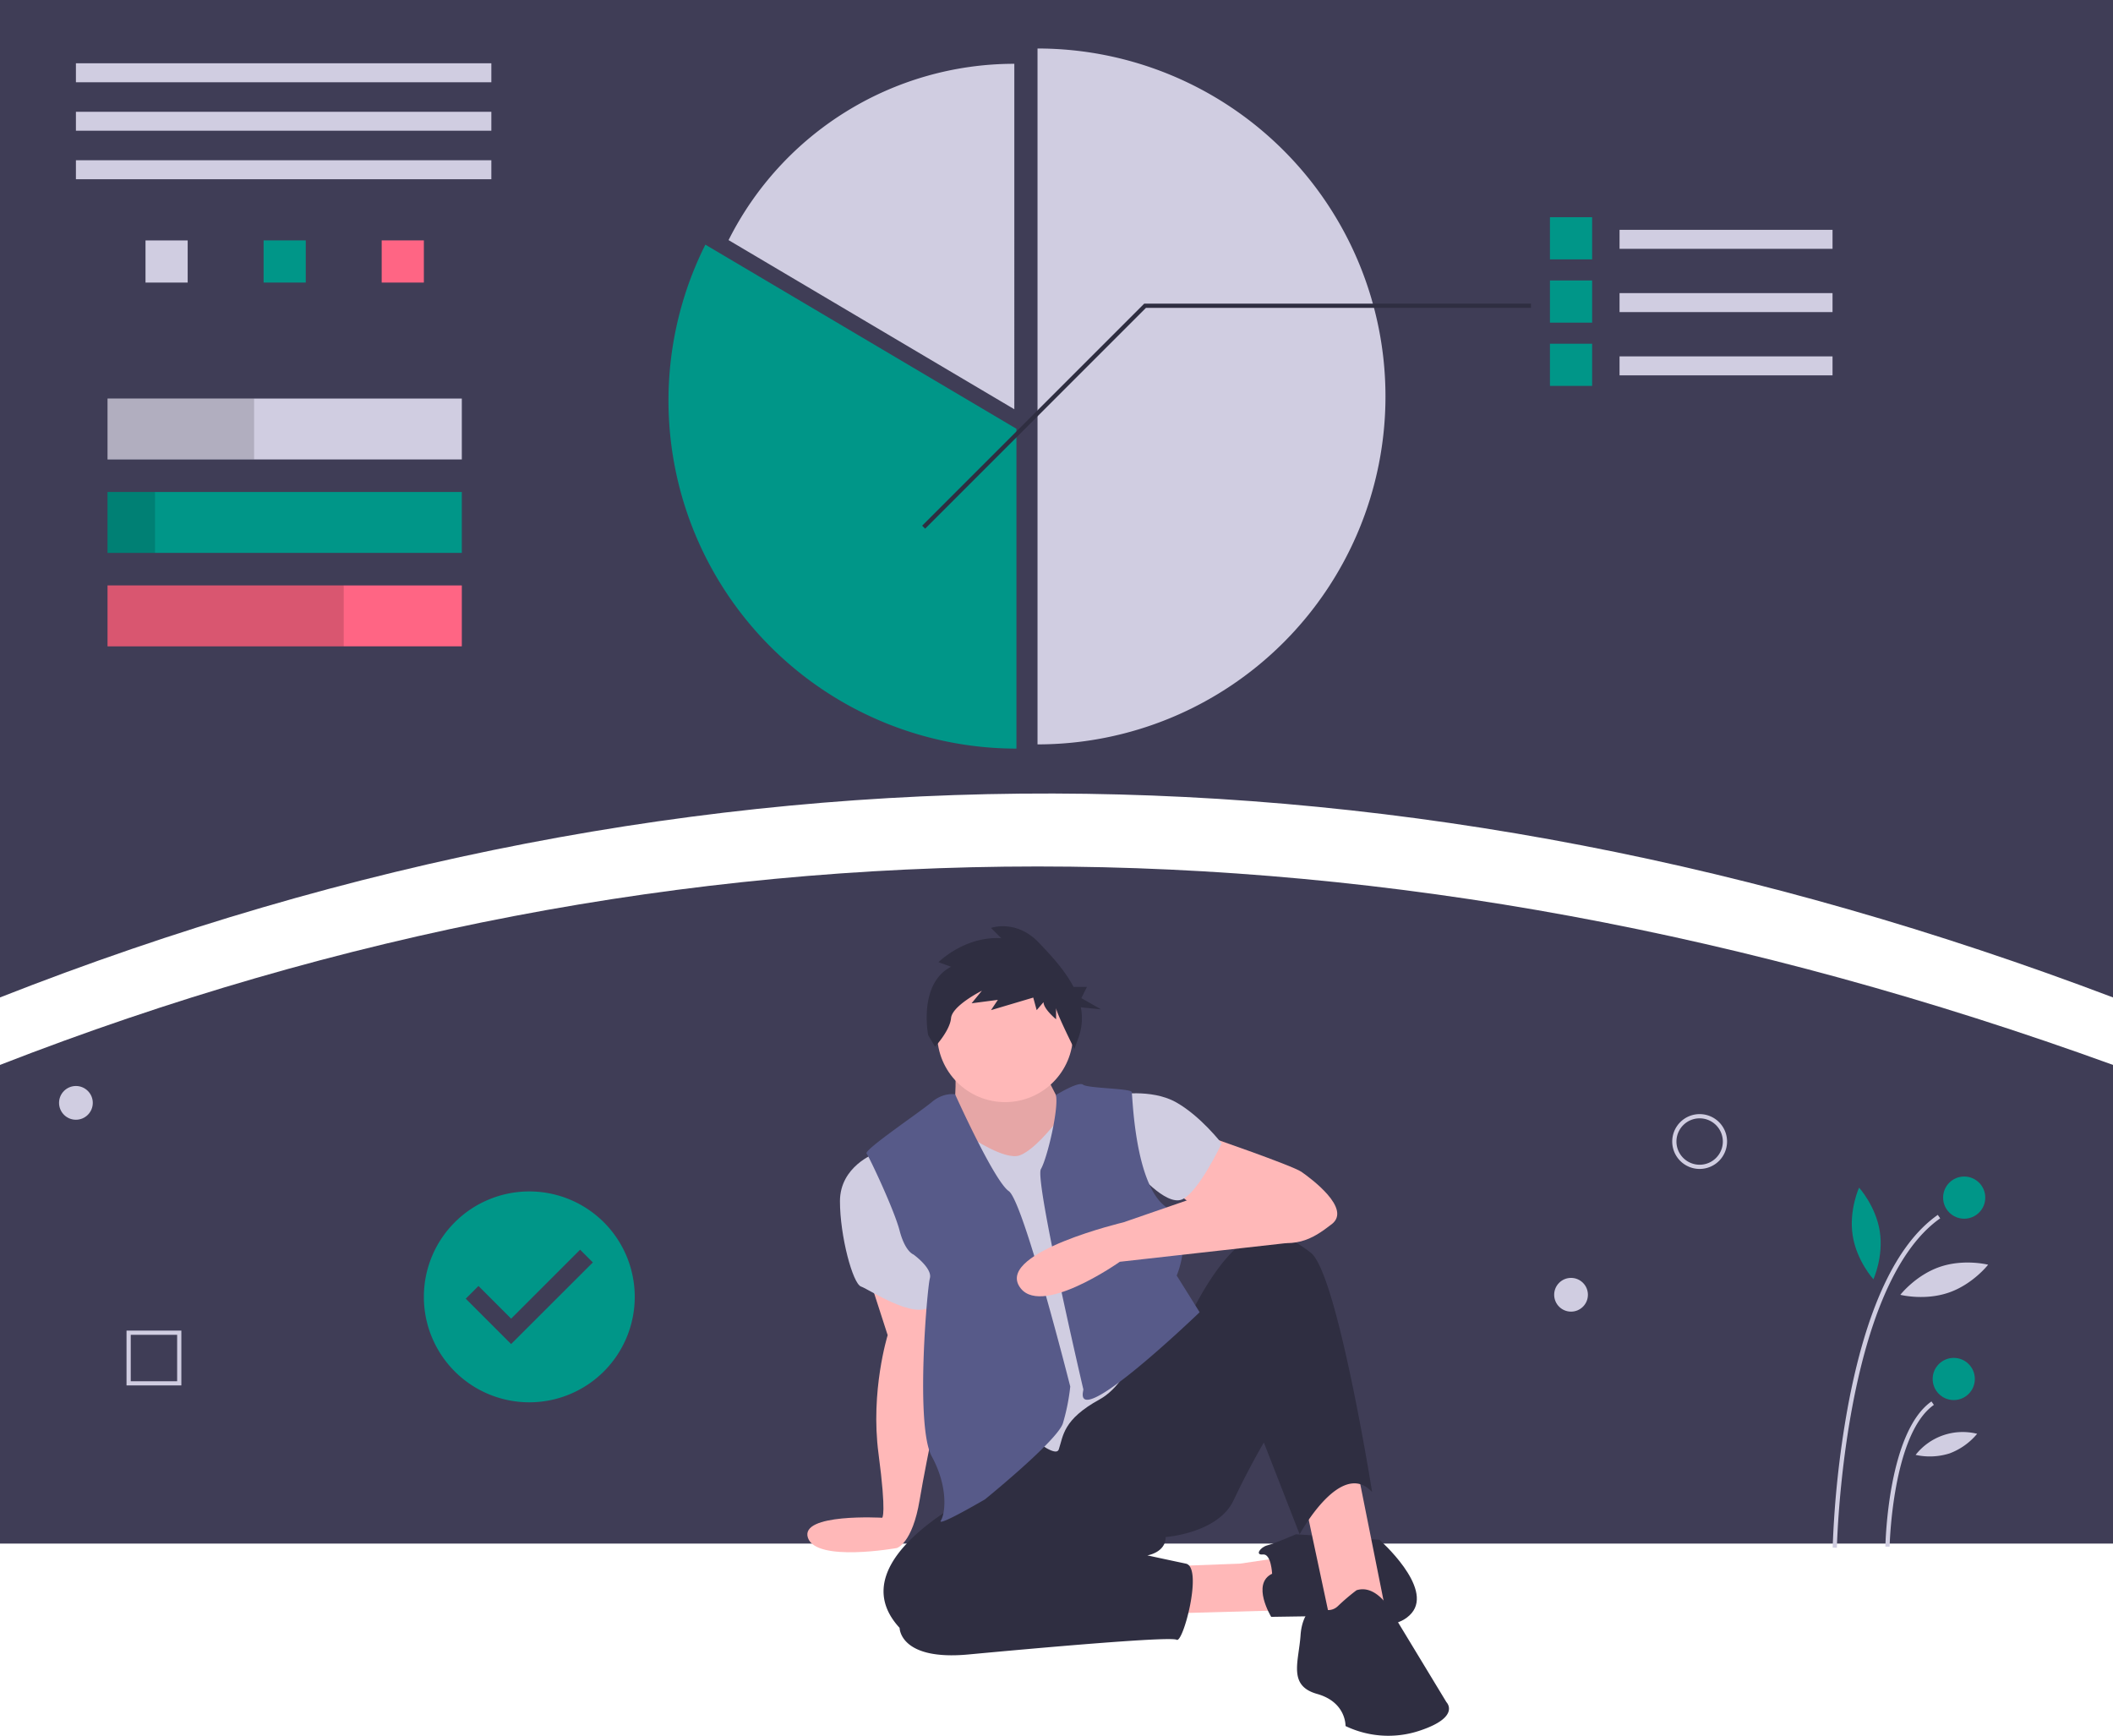 <svg data-name="Layer 1" xmlns="http://www.w3.org/2000/svg" width="1002" height="823.119" viewBox="0 0 1002 823.119"><path d="M1002 473C666.078 345.706 332.028 342.437 0 473V0h1002z" fill="#3f3d56"/><path fill="#d0cde1" d="M36 30h197v9H36zm0 23h197v9H36zm0 23h197v9H36zm33 38h20v20H69z"/><path fill="#009688" d="M125 114h20v20h-20z"/><path fill="#ff6584" d="M181 114h20v20h-20z"/><path fill="#d0cde1" d="M51 189h168v28.877H51z"/><path fill="#009688" d="M51 233.311h168v28.877H51z"/><path fill="#ff6584" d="M51 277.623h168V306.5H51z"/><path opacity=".15" d="M51 189h69.5v28.877H51zm0 44.311h22.5v28.877H51zm0 44.312h112V306.5H51z"/><path d="M492 23v330a165 165 0 000-330zm-11 7.254a151.567 151.567 0 00-135.51 83.608L481 194.076z" fill="#d0cde1"/><path d="M334.49 116.013A165.046 165.046 0 00482 355V203.33z" fill="#009688"/><path fill="#d0cde1" d="M768 109h101v9H768z"/><path fill="#009688" d="M735 103h20v20h-20z"/><path fill="#d0cde1" d="M768 139h101v9H768z"/><path fill="#009688" d="M735 133h20v20h-20z"/><path fill="#d0cde1" d="M768 169h101v9H768z"/><path fill="#009688" d="M735 163h20v20h-20z"/><path fill="#2f2e41" d="M438.707 250.707l-1.414-1.414L542.586 144H726v2H543.414L438.707 250.707z"/><path d="M1002 732H0V505q483-188.205 1002 0z" fill="#3f3d56"/><path d="M411.803 604.881l9.137 28.282s-8.267 26.54-4.351 56.128 1.74 30.457 1.74 30.457-39.126-2.253-35.21 9.495 42.172 4.863 42.172 4.863 7.347-1.978 10.828-22.863 12.232-61.111 12.232-61.111l-8.229-37.975z" fill="#ffb8b8"/><path d="M414.849 547.013s-16.534 6.091-16.534 22.625 6.091 39.159 10.007 40.464 30.022 19.145 34.808 6.527-28.281-69.616-28.281-69.616z" fill="#d0cde1"/><path fill="#ffb8b8" d="M553.211 742.808l34.808-1.305 26.541-3.916-7.832 26.106-64.395 1.74 10.878-22.625z"/><path d="M603.247 746.289s-.435-9.572-4.35-9.137-1.306-3.48 2.175-4.351 13.488-5.221 13.488-5.221l39.594 2.61s25.671 22.626 15.229 34.808-37.419 1.306-37.419 1.306l-29.152.435s-9.572-15.664.435-20.45z" fill="#2f2e41"/><path fill="#ffb8b8" d="M618.911 712.786l12.618 59.174 26.106-5.221-14.793-73.967-15.664-8.267-8.267 28.281z"/><path d="M468.801 705.39s-73.097 33.067-42.205 66.57c0 0 0 15.664 32.633 12.618s95.722-8.702 98.768-6.962 12.618-34.373 4.35-36.113-18.273-3.916-18.273-3.916 8.702-1.305 8.702-8.702c0 0 24.8-1.74 32.197-17.404s14.358-27.411 14.358-27.411l16.97 43.51s19.579-36.114 34.372-20.015c0 0-16.533-103.99-29.151-113.561s-21.32-12.618-33.068-3.916-22.625 30.892-22.625 30.892zm174.476 48.73a98.037 98.037 0 00-8.702 7.398c-3.481 3.48-8.267 1.74-8.702 0s-8.267 1.305-9.137 13.923-6.092 23.93 7.831 27.846 13.489 15.229 13.489 15.229a46.934 46.934 0 0035.243 2.175c19.58-6.526 12.618-13.488 12.618-13.488l-26.106-43.075s-6.962-13.053-16.534-10.007z" fill="#2f2e41"/><path d="M571.05 538.31s41.77 14.359 46.12 17.405 23.931 17.404 14.359 24.8-17.404 12.183-36.113 6.527-39.595-23.06-39.595-23.06z" fill="#ffb8b8"/><path d="M529.28 519.166s16.534-3.046 28.282 3.48 21.755 19.58 21.755 19.58-10.878 23.06-18.71 26.542-22.19-13.924-22.19-13.924z" fill="#d0cde1"/><path d="M453.137 506.548s.436 16.97-1.305 18.71 20.885 53.082 45.686 30.457 5.656-31.763 5.656-31.763-9.137-16.969-8.702-18.71-40.464 0-40.464 0z" fill="#ffb8b8"/><path d="M453.137 506.548s.436 16.97-1.305 18.71 20.885 53.082 45.686 30.457 5.656-31.763 5.656-31.763-9.137-16.969-8.702-18.71-40.464 0-40.464 0z" opacity=".1"/><path d="M460.1 539.18s16.533 11.313 23.495 8.703 15.663-13.923 16.533-14.794 45.25 88.326 45.25 88.326-6.526 32.633-23.93 42.205-17.186 17.186-19.362 23.713-30.24-20.668-30.24-20.668l-17.838-75.707v-46.12z" fill="#d0cde1"/><path d="M452.92 518.949s-5.439-1.088-11.095 3.698-32.198 22.625-30.892 24.366 13.053 26.54 15.663 36.548 6.527 11.313 6.527 11.313 9.137 6.526 7.832 11.312-6.962 70.052.87 84.41 6.526 26.976 4.35 30.457 20.886-10.007 20.886-10.007 34.373-27.847 36.983-36.114a97.263 97.263 0 003.481-17.404s-22.19-87.89-29.152-92.676-25.453-45.903-25.453-45.903zm47.8.344s10.721-6.653 12.897-4.913 22.625 1.74 23.06 3.48 1.305 43.511 16.099 54.388 5.22 32.633 5.22 32.633l10.878 17.404s-59.172 56.994-55.257 37.419c.217-1.088 0-1.305 0-1.305s-23.06-98.768-20.015-103.99 8.58-28.898 7.118-35.116z" fill="#575a89"/><path d="M591.935 559.195l-59.174 20.45s-58.739 13.923-49.602 30.022 47.862-11.312 47.862-11.312l78.8-8.83s31.28-26.414-17.886-30.33z" fill="#ffb8b8"/><circle cx="476.633" cy="490.449" r="32.197" fill="#ffb8b8"/><path d="M450.992 458.45l-5.956-2.165s12.453-12.453 29.78-11.37l-4.874-4.873s11.912-4.332 22.74 7.038c5.693 5.978 12.28 13.003 16.386 20.918h6.378l-2.662 5.324 9.317 5.324-9.563-.956a26.866 26.866 0 01-.905 13.789l-2.165 5.955s-8.664-17.326-8.664-19.491v5.414s-5.955-4.873-5.955-8.122l-3.249 3.79-1.624-5.955-20.034 5.955 3.249-4.873-12.453 1.625 4.873-5.956s-14.077 7.039-14.619 12.994c-.541 5.956-7.58 13.536-7.58 13.536l-3.249-5.414s-4.873-24.365 10.829-32.486z" fill="#2f2e41"/><path d="M871.067 733.953l-2-.04a463.835 463.835 0 017.1-66.286c8.648-46.881 23.03-77.67 42.743-91.512l1.148 1.637c-46.051 32.334-48.967 154.966-48.99 156.2zm25-.479l-2-.039c.043-2.215 1.293-54.414 21.843-68.841l1.148 1.636c-19.72 13.846-20.981 66.712-20.99 67.244z" fill="#d0cde1"/><circle cx="931.436" cy="567.933" r="10" fill="#009688"/><circle cx="926.484" cy="653.933" r="10" fill="#009688"/><path d="M891.406 583.928c1.88 12.004-3.019 22.74-3.019 22.74s-7.945-8.725-9.825-20.73 3.02-22.74 3.02-22.74 7.945 8.726 9.824 20.73z" fill="#009688"/><path d="M924.062 612.99c-11.493 3.943-22.904 1.035-22.904 1.035s7.224-9.3 18.717-13.242 22.903-1.034 22.903-1.034-7.223 9.3-18.716 13.242zm.4 76.253a31.134 31.134 0 01-16.064.694 28.374 28.374 0 0129.172-10.007 31.134 31.134 0 01-13.108 9.313zM805.984 554.335a13 13 0 1113-13 13.014 13.014 0 01-13 13zm0-24a11 11 0 1011 11 11.012 11.012 0 00-11-11z" fill="#d0cde1"/><circle cx="745" cy="614" r="8" fill="#d0cde1"/><circle cx="36" cy="523" r="8" fill="#d0cde1"/><path d="M86 657H60v-26h26zm-24-2h22v-22H62z" fill="#d0cde1"/><path d="M251 565a50 50 0 1050 50 50 50 0 00-50-50zm-8.625 72.375l-21.507-21.507 6.032-6.033 15.495 15.495 32.705-32.705 6.032 6.033z" fill="#009688"/></svg>